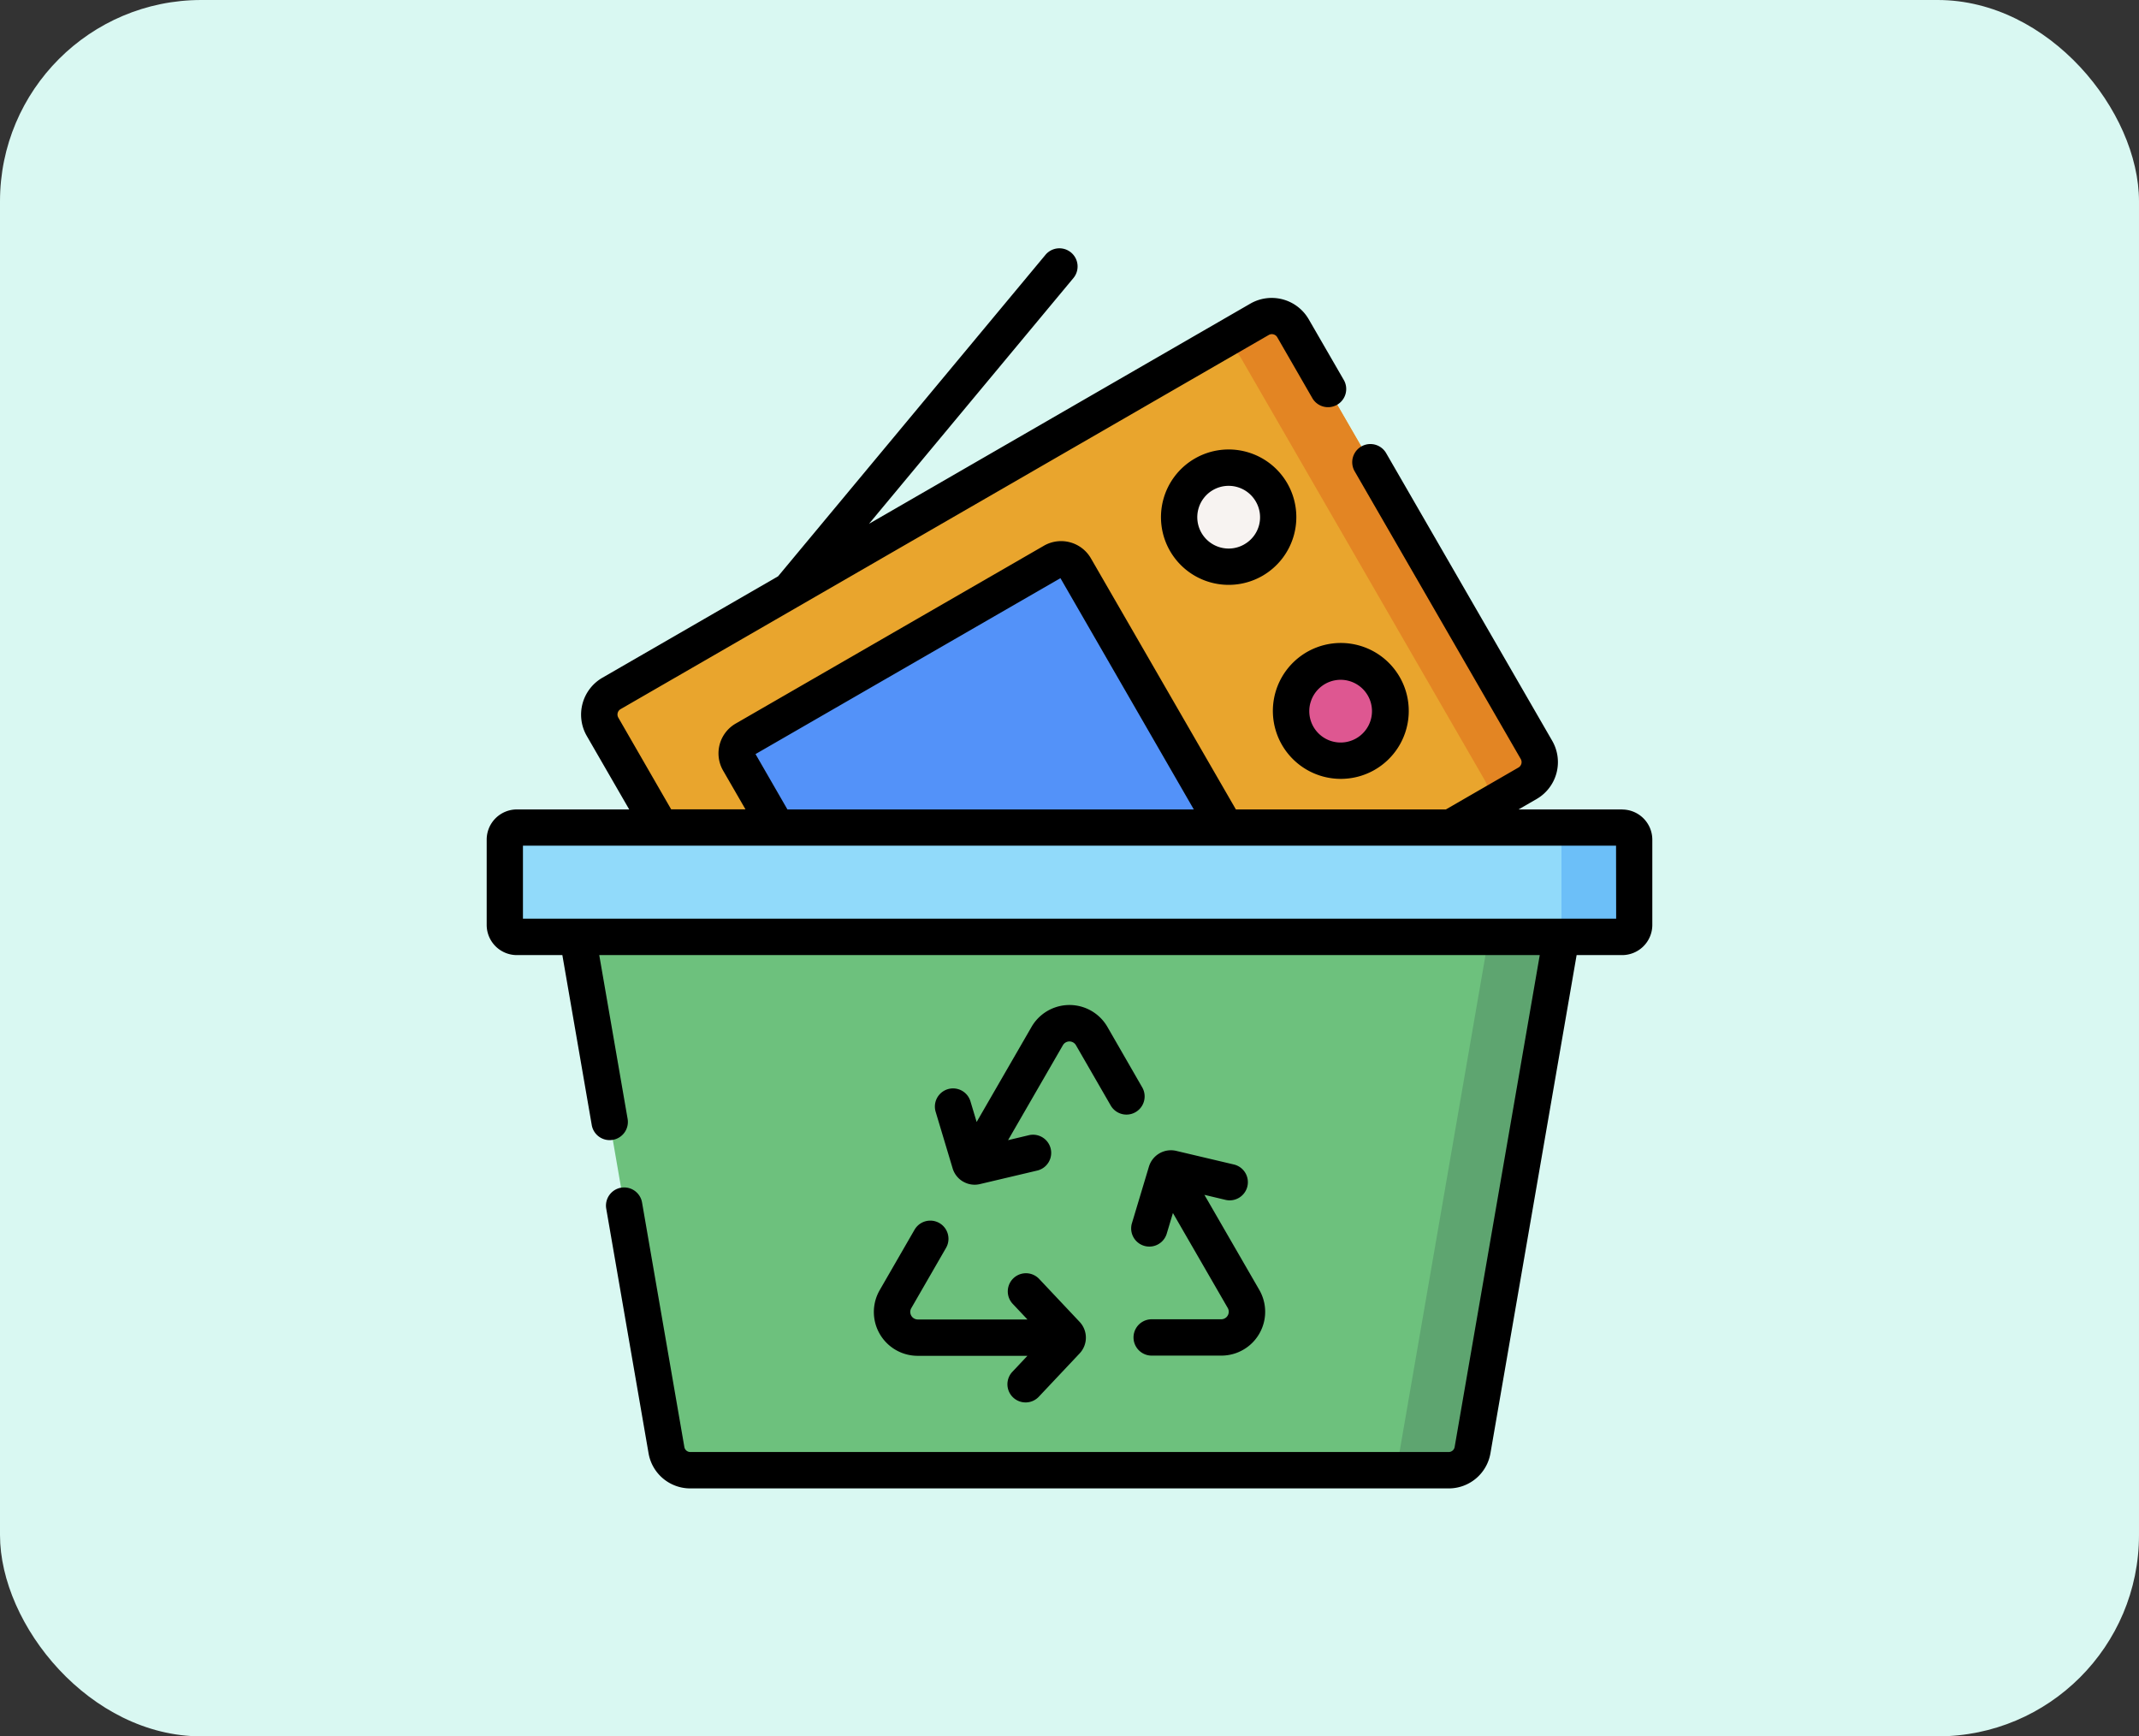 <svg xmlns="http://www.w3.org/2000/svg" width="85" height="69" viewBox="0 0 85 69">
  <rect x="0" y="0" width="85" height="69" fill="#333333" stroke="none"/>
  <g id="Grupo_949287" data-name="Grupo 949287" transform="translate(-36 -1860)">
    <rect id="Rectángulo_348428" data-name="Rectángulo 348428" width="85" height="69" rx="8" transform="translate(36 1860)" fill="#d9f8f2"/>
    <g id="residuos-electronicos" transform="translate(39.94 1869.854)">
      <g id="Grupo_925923" data-name="Grupo 925923" transform="translate(16.119 2.702)">
        <g id="Grupo_925922" data-name="Grupo 925922" transform="translate(3.753)">
          <path id="Trazado_649630" data-name="Trazado 649630" d="M71.687,61.153,62.01,44.392a.969.969,0,0,1,.355-1.324L88.126,28.195a.969.969,0,0,1,1.324.355l9.677,16.761a.969.969,0,0,1-.355,1.324L73.011,61.508a.969.969,0,0,1-1.324-.355Z" transform="translate(-61.88 -28.065)" fill="#e9a52d"/>
          <path id="Trazado_649631" data-name="Trazado 649631" d="M326.235,45.311,316.558,28.55a.969.969,0,0,0-1.323-.355l-2.053,1.185a.962.962,0,0,1,1.312.361L324.171,46.5a.962.962,0,0,1-.343,1.317l2.052-1.185A.969.969,0,0,0,326.235,45.311Z" transform="translate(-288.989 -28.065)" fill="#e38523"/>
          <path id="Trazado_649632" data-name="Trazado 649632" d="M348.465,171a1.968,1.968,0,1,0,2.688.72A1.968,1.968,0,0,0,348.465,171Z" transform="translate(-319.986 -157.005)" fill="#de5791"/>
          <path id="Trazado_649633" data-name="Trazado 649633" d="M302.245,90.946a1.968,1.968,0,1,0,2.688.72A1.968,1.968,0,0,0,302.245,90.946Z" transform="translate(-278.215 -84.654)" fill="#f7f3f1"/>
          <path id="Trazado_649634" data-name="Trazado 649634" d="M118.69,136.525l5.774,10a.644.644,0,0,0,.88.236l12.25-7.073a.644.644,0,0,0,.236-.88l-5.774-10a.644.644,0,0,0-.88-.236l-12.25,7.073A.644.644,0,0,0,118.69,136.525Z" transform="translate(-113.142 -118.819)" fill="#5392f9"/>
        </g>
        <path id="Trazado_649635" data-name="Trazado 649635" d="M22.9,239.742v3.381a.481.481,0,0,0,.481.481H67.3a.481.481,0,0,0,.481-.481v-3.381a.481.481,0,0,0-.481-.481H23.378A.481.481,0,0,0,22.9,239.742Z" transform="translate(-22.897 -218.929)" fill="#91dafa"/>
        <path id="Trazado_649636" data-name="Trazado 649636" d="M456.991,239.261H454.1a.481.481,0,0,1,.481.481v3.381a.481.481,0,0,1-.481.481h2.888a.481.481,0,0,0,.481-.481v-3.381A.481.481,0,0,0,456.991,239.261Z" transform="translate(-412.59 -218.929)" fill="#6cbff8"/>
        <path id="Trazado_649637" data-name="Trazado 649637" d="M56.515,304.769l-3.528-20.393H92.076l-3.528,20.393a.963.963,0,0,1-.949.8H57.463A.963.963,0,0,1,56.515,304.769Z" transform="translate(-50.09 -259.701)" fill="#6dc17d"/>
        <path id="Trazado_649638" data-name="Trazado 649638" d="M386.992,284.376l-3.528,20.393a.963.963,0,0,1-.949.8H385.4a.963.963,0,0,0,.949-.8l3.528-20.393Z" transform="translate(-347.895 -259.701)" fill="#5ea570"/>
      </g>
      <g id="Grupo_925924" data-name="Grupo 925924" transform="translate(15.397 0)">
        <path id="Trazado_649639" data-name="Trazado 649639" d="M341.968,168.521a2.7,2.7,0,0,0,.7.093,2.7,2.7,0,1,0-.7-.093Zm-.507-2.92a1.247,1.247,0,0,1,1.2-.924,1.249,1.249,0,0,1,1.081.623,1.246,1.246,0,1,1-2.282.3Z" transform="translate(-308.726 -147.517)"/>
        <path id="Trazado_649640" data-name="Trazado 649640" d="M298.772,84.535a2.69,2.69,0,1,0-.985,3.674,2.693,2.693,0,0,0,.985-3.674Zm-1.707,2.424a1.246,1.246,0,1,1,.456-1.7A1.237,1.237,0,0,1,297.065,86.958Z" transform="translate(-266.954 -75.182)"/>
        <path id="Trazado_649641" data-name="Trazado 649641" d="M60.52,22.312H56.405l.72-.416a1.694,1.694,0,0,0,.618-2.31l-6.6-11.433a.722.722,0,1,0-1.251.722l6.6,11.433a.248.248,0,0,1-.09.338l-2.885,1.666H45.172l-5.762-9.98a1.367,1.367,0,0,0-1.866-.5L25.294,18.9a1.368,1.368,0,0,0-.5,1.866l.89,1.542H22.731l-2.1-3.644a.248.248,0,0,1,.09-.338L46.477,3.458a.248.248,0,0,1,.339.09L48.2,5.95a.722.722,0,1,0,1.25-.722l-1.387-2.4a1.7,1.7,0,0,0-2.31-.62L30.593,10.961l8.132-9.777a.722.722,0,0,0-1.11-.923L26.979,13.048,19.995,17.08a1.694,1.694,0,0,0-.618,2.31l1.687,2.922H16.6a1.2,1.2,0,0,0-1.2,1.2V26.9a1.2,1.2,0,0,0,1.2,1.2h1.807l1.168,6.753a.722.722,0,0,0,.711.6.735.735,0,0,0,.124-.011A.722.722,0,0,0,21,34.606L19.873,28.1H57.247L53.865,47.647a.24.24,0,0,1-.237.2H23.492a.24.24,0,0,1-.237-.2l-1.681-9.715a.722.722,0,0,0-1.423.246l1.681,9.715a1.681,1.681,0,0,0,1.66,1.4H53.628a1.681,1.681,0,0,0,1.66-1.4L58.712,28.1H60.52a1.2,1.2,0,0,0,1.2-1.2V23.515a1.2,1.2,0,0,0-1.2-1.2Zm-34.437-2.2L38.2,13.121,43.5,22.312H27.351Zm34.2,6.54H16.841v-2.9H60.279Z" transform="translate(-15.397 0)"/>
        <path id="Trazado_649642" data-name="Trazado 649642" d="M207.281,313.366a1.741,1.741,0,0,0-3.016,0l-2.181,3.777-.248-.826a.722.722,0,0,0-1.383.415l.677,2.255a.911.911,0,0,0,.417.527h0l.021.01a.9.9,0,0,0,.646.088l2.291-.541a.722.722,0,0,0-.332-1.405l-.84.2,2.181-3.777a.3.3,0,0,1,.514,0l1.384,2.4a.722.722,0,0,0,1.251-.722Z" transform="translate(-182.611 -282.412)"/>
        <path id="Trazado_649643" data-name="Trazado 649643" d="M176.835,401.8l-1.384,2.4a1.741,1.741,0,0,0,1.508,2.612h4.361l-.591.628a.722.722,0,1,0,1.051.99l1.614-1.713a.914.914,0,0,0,0-1.254l-1.614-1.713a.722.722,0,0,0-1.051.99l.592.628h-4.362a.3.3,0,0,1-.257-.445l1.384-2.4a.722.722,0,0,0-1.251-.722Z" transform="translate(-159.829 -362.788)"/>
        <path id="Trazado_649644" data-name="Trazado 649644" d="M286.05,373.874a.722.722,0,0,0-.537-.869l-2.291-.541a.914.914,0,0,0-1.085.627l-.677,2.254a.722.722,0,0,0,1.383.415l.248-.826,2.181,3.777a.3.3,0,0,1-.257.445h-2.768a.722.722,0,0,0,0,1.444h2.768a1.741,1.741,0,0,0,1.508-2.612l-2.181-3.777.84.2A.723.723,0,0,0,286.05,373.874Z" transform="translate(-255.818 -336.584)"/>
      </g>
    </g>
  </g>
</svg>
